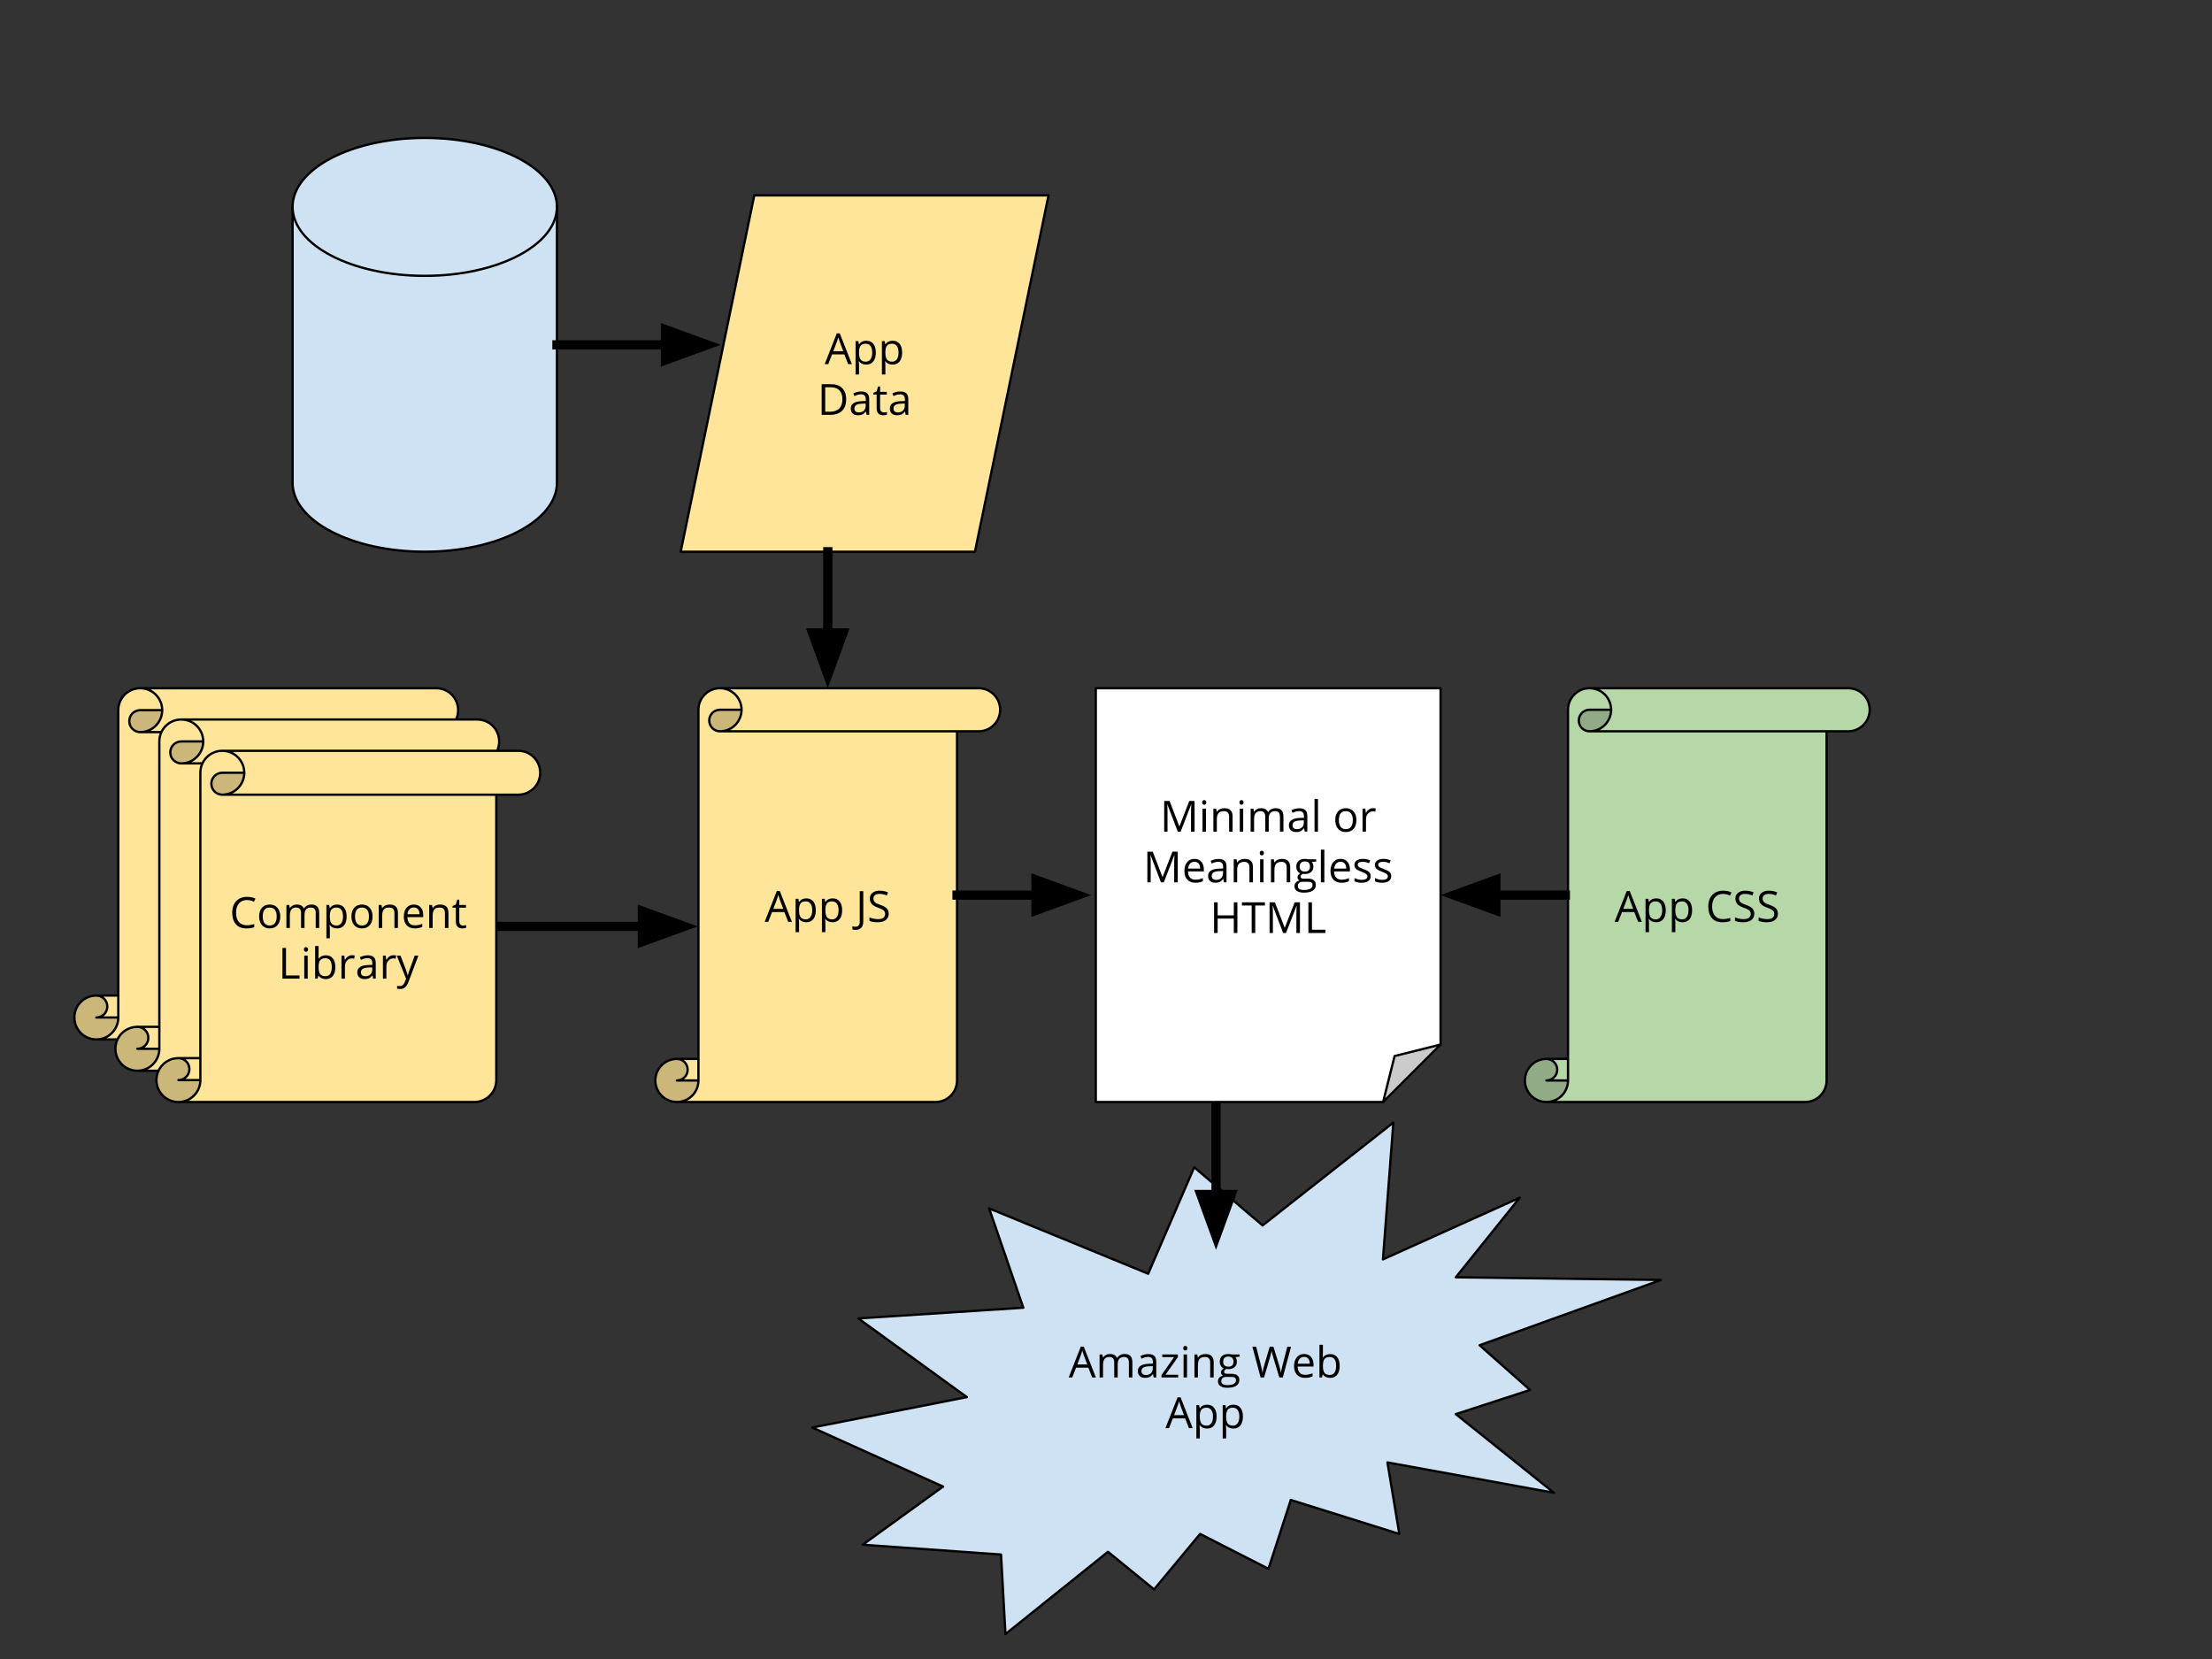 <?xml version="1.0" standalone="yes"?>

<svg version="1.1" viewBox="0.0 0.0 960.0 720.0" fill="none" stroke="none" stroke-linecap="square" stroke-miterlimit="10" xmlns="http://www.w3.org/2000/svg" xmlns:xlink="http://www.w3.org/1999/xlink"><rect x="0.0" y="0.0" width="960.0" height="720.0" fill="#333333" stroke="none"/><clipPath id="p.0"><path d="m0 0l960.0 0l0 720.0l-960.0 0l0 -720.0z" clip-rule="nonzero"></path></clipPath><g clip-path="url(#p.0)"><path fill="#000000" fill-opacity="0.0" d="m0 0l960.0 0l0 720.0l-960.0 0z" fill-rule="evenodd"></path><path fill="#000000" fill-opacity="0.0" d="m169.756 402.047l133.039 0" fill-rule="evenodd"></path><path stroke="#000000" stroke-width="4.0" stroke-linejoin="round" stroke-linecap="butt" d="m169.756 402.047l109.039 0" fill-rule="evenodd"></path><path fill="#000000" stroke="#000000" stroke-width="4.0" stroke-linecap="butt" d="m278.795 408.654l18.152 -6.607l-18.152 -6.607z" fill-rule="evenodd"></path><path fill="#cfe2f3" d="m126.976 89.789l0 0c0 -16.53 25.684 -29.93 57.367 -29.93c31.683 0 57.367 13.4 57.367 29.93l0 119.722c0 16.53 -25.684 29.93 -57.367 29.93c-31.683 0 -57.367 -13.4 -57.367 -29.93z" fill-rule="evenodd"></path><path fill="#000000" fill-opacity="0.0" d="m241.711 89.789l0 0c0 16.53 -25.684 29.93 -57.367 29.93c-31.683 0 -57.367 -13.4 -57.367 -29.93" fill-rule="evenodd"></path><path fill="#000000" fill-opacity="0.0" d="m126.976 89.789l0 0c0 -16.53 25.684 -29.93 57.367 -29.93c31.683 0 57.367 13.4 57.367 29.93l0 119.722c0 16.53 -25.684 29.93 -57.367 29.93c-31.683 0 -57.367 -13.4 -57.367 -29.93z" fill-rule="evenodd"></path><path stroke="#000000" stroke-width="1.0" stroke-linejoin="round" stroke-linecap="butt" d="m241.711 89.789l0 0c0 16.53 -25.684 29.93 -57.367 29.93c-31.683 0 -57.367 -13.4 -57.367 -29.93" fill-rule="evenodd"></path><path stroke="#000000" stroke-width="1.0" stroke-linejoin="round" stroke-linecap="butt" d="m126.976 89.789l0 0c0 -16.53 25.684 -29.93 57.367 -29.93c31.683 0 57.367 13.4 57.367 29.93l0 119.722c0 16.53 -25.684 29.93 -57.367 29.93c-31.683 0 -57.367 -13.4 -57.367 -29.93z" fill-rule="evenodd"></path><path fill="#b6d7a8" d="m671.155 478.268l0 0c5.165 0 9.352 -4.187 9.352 -9.352l-9.352 0c2.583 0 4.676 -2.094 4.676 -4.676c0 -2.583 -2.094 -4.676 -4.676 -4.676l9.352 0l0 -151.533l0 0c0 -5.165 4.187 -9.352 9.352 -9.352l112.228 0c5.165 0 9.352 4.187 9.352 9.352c0 5.165 -4.187 9.352 -9.352 9.352l-9.352 0l0 151.533c0 5.165 -4.187 9.352 -9.352 9.352zm28.057 -170.238l0 0c0 5.165 -4.187 9.352 -9.352 9.352c-2.583 0 -4.676 -2.094 -4.676 -4.676c0 -2.583 2.094 -4.676 4.676 -4.676z" fill-rule="evenodd"></path><path fill="#91ab86" d="m699.213 308.03l0 0c0 5.165 -4.187 9.352 -9.352 9.352c-2.583 0 -4.676 -2.094 -4.676 -4.676c0 -2.583 2.094 -4.676 4.676 -4.676zm-18.705 160.886c0 5.165 -4.187 9.352 -9.352 9.352c-5.165 0 -9.352 -4.187 -9.352 -9.352c0 -5.165 4.187 -9.352 9.352 -9.352l0 0c2.583 0 4.676 2.094 4.676 4.676c0 2.583 -2.094 4.676 -4.676 4.676z" fill-rule="evenodd"></path><path fill="#000000" fill-opacity="0.0" d="m680.508 459.563l0 -151.533l0 0c0 -5.165 4.187 -9.352 9.352 -9.352l112.228 0c5.165 0 9.352 4.187 9.352 9.352c0 5.165 -4.187 9.352 -9.352 9.352l-9.352 0l0 151.533c0 5.165 -4.187 9.352 -9.352 9.352l-112.228 0l0 0c-5.165 0 -9.352 -4.187 -9.352 -9.352c0 -5.165 4.187 -9.352 9.352 -9.352zm9.352 -160.886l0 0c5.165 0 9.352 4.187 9.352 9.352c0 5.165 -4.187 9.352 -9.352 9.352c-2.583 0 -4.676 -2.094 -4.676 -4.676c0 -2.583 2.094 -4.676 4.676 -4.676l9.352 0m93.524 9.352l-102.876 0m-18.705 142.181l0 0c2.583 0 4.676 2.094 4.676 4.676c0 2.583 -2.094 4.676 -4.676 4.676l9.352 0m-9.352 9.352l0 0c5.165 0 9.352 -4.187 9.352 -9.352l0 -9.352" fill-rule="evenodd"></path><path stroke="#000000" stroke-width="1.0" stroke-linejoin="round" stroke-linecap="butt" d="m680.508 459.563l0 -151.533l0 0c0 -5.165 4.187 -9.352 9.352 -9.352l112.228 0c5.165 0 9.352 4.187 9.352 9.352c0 5.165 -4.187 9.352 -9.352 9.352l-9.352 0l0 151.533c0 5.165 -4.187 9.352 -9.352 9.352l-112.228 0l0 0c-5.165 0 -9.352 -4.187 -9.352 -9.352c0 -5.165 4.187 -9.352 9.352 -9.352zm9.352 -160.886l0 0c5.165 0 9.352 4.187 9.352 9.352c0 5.165 -4.187 9.352 -9.352 9.352c-2.583 0 -4.676 -2.094 -4.676 -4.676c0 -2.583 2.094 -4.676 4.676 -4.676l9.352 0m93.524 9.352l-102.876 0m-18.705 142.181l0 0c2.583 0 4.676 2.094 4.676 4.676c0 2.583 -2.094 4.676 -4.676 4.676l9.352 0m-9.352 9.352l0 0c5.165 0 9.352 -4.187 9.352 -9.352l0 -9.352" fill-rule="evenodd"></path><path fill="#000000" d="m710.943 400.069l-1.656 -4.234l-5.344 0l-1.641 4.234l-1.562 0l5.266 -13.375l1.297 0l5.25 13.375l-1.609 0zm-2.141 -5.625l-1.547 -4.125q-0.297 -0.797 -0.625 -1.922q-0.203 0.875 -0.578 1.922l-1.562 4.125l4.312 0zm9.993 5.812q-0.969 0 -1.781 -0.359q-0.812 -0.359 -1.359 -1.109l-0.109 0q0.109 0.875 0.109 1.656l0 4.109l-1.5 0l0 -14.469l1.219 0l0.219 1.359l0.062 0q0.594 -0.812 1.359 -1.172q0.781 -0.375 1.781 -0.375q1.984 0 3.062 1.359q1.078 1.359 1.078 3.812q0 2.453 -1.094 3.828q-1.094 1.359 -3.047 1.359zm-0.219 -9.062q-1.531 0 -2.219 0.844q-0.672 0.844 -0.703 2.688l0 0.344q0 2.109 0.703 3.016q0.703 0.906 2.25 0.906q1.297 0 2.031 -1.047q0.734 -1.047 0.734 -2.891q0 -1.875 -0.734 -2.859q-0.734 -1.0 -2.062 -1.0zm11.651 9.062q-0.969 0 -1.781 -0.359q-0.812 -0.359 -1.359 -1.109l-0.109 0q0.109 0.875 0.109 1.656l0 4.109l-1.5 0l0 -14.469l1.219 0l0.219 1.359l0.062 0q0.594 -0.812 1.359 -1.172q0.781 -0.375 1.781 -0.375q1.984 0 3.062 1.359q1.078 1.359 1.078 3.812q0 2.453 -1.094 3.828q-1.094 1.359 -3.047 1.359zm-0.219 -9.062q-1.531 0 -2.219 0.844q-0.672 0.844 -0.703 2.688l0 0.344q0 2.109 0.703 3.016q0.703 0.906 2.25 0.906q1.297 0 2.031 -1.047q0.734 -1.047 0.734 -2.891q0 -1.875 -0.734 -2.859q-0.734 -1.0 -2.062 -1.0zm17.779 -3.25q-2.188 0 -3.469 1.469q-1.266 1.453 -1.266 4.0q0 2.609 1.219 4.047q1.234 1.422 3.5 1.422q1.391 0 3.172 -0.5l0 1.344q-1.375 0.531 -3.406 0.531q-2.938 0 -4.547 -1.781q-1.594 -1.797 -1.594 -5.078q0 -2.062 0.766 -3.609q0.766 -1.547 2.219 -2.391q1.453 -0.844 3.422 -0.844q2.094 0 3.672 0.766l-0.656 1.328q-1.516 -0.703 -3.031 -0.703zm13.582 8.578q0 1.766 -1.281 2.75q-1.266 0.984 -3.453 0.984q-2.375 0 -3.641 -0.609l0 -1.5q0.812 0.344 1.781 0.547q0.969 0.203 1.922 0.203q1.547 0 2.328 -0.578q0.781 -0.594 0.781 -1.641q0 -0.703 -0.281 -1.141q-0.281 -0.438 -0.938 -0.812q-0.641 -0.375 -1.969 -0.844q-1.859 -0.672 -2.656 -1.578q-0.797 -0.922 -0.797 -2.375q0 -1.547 1.156 -2.453q1.156 -0.922 3.062 -0.922q1.984 0 3.656 0.734l-0.484 1.344q-1.656 -0.688 -3.219 -0.688q-1.219 0 -1.922 0.531q-0.688 0.531 -0.688 1.469q0 0.688 0.25 1.141q0.266 0.438 0.859 0.812q0.609 0.359 1.859 0.797q2.094 0.75 2.875 1.609q0.797 0.859 0.797 2.219zm10.239 0q0 1.766 -1.281 2.75q-1.266 0.984 -3.453 0.984q-2.375 0 -3.641 -0.609l0 -1.5q0.812 0.344 1.781 0.547q0.969 0.203 1.922 0.203q1.547 0 2.328 -0.578q0.781 -0.594 0.781 -1.641q0 -0.703 -0.281 -1.141q-0.281 -0.438 -0.938 -0.812q-0.641 -0.375 -1.969 -0.844q-1.859 -0.672 -2.656 -1.578q-0.797 -0.922 -0.797 -2.375q0 -1.547 1.156 -2.453q1.156 -0.922 3.062 -0.922q1.984 0 3.656 0.734l-0.484 1.344q-1.656 -0.688 -3.219 -0.688q-1.219 0 -1.922 0.531q-0.688 0.531 -0.688 1.469q0 0.688 0.25 1.141q0.266 0.438 0.859 0.812q0.609 0.359 1.859 0.797q2.094 0.75 2.875 1.609q0.797 0.859 0.797 2.219z" fill-rule="nonzero"></path><path fill="#ffe599" d="m295.42 239.441l31.926 -154.64l127.704 0l-31.926 154.64z" fill-rule="evenodd"></path><path stroke="#000000" stroke-width="1.0" stroke-linejoin="round" stroke-linecap="butt" d="m295.42 239.441l31.926 -154.64l127.704 0l-31.926 154.64z" fill-rule="evenodd"></path><path fill="#000000" d="m368.103 158.041l-1.656 -4.234l-5.344 0l-1.641 4.234l-1.562 0l5.266 -13.375l1.297 0l5.25 13.375l-1.609 0zm-2.141 -5.625l-1.547 -4.125q-0.297 -0.797 -0.625 -1.922q-0.203 0.875 -0.578 1.922l-1.562 4.125l4.312 0zm9.993 5.812q-0.969 0 -1.781 -0.359q-0.812 -0.359 -1.359 -1.109l-0.109 0q0.109 0.875 0.109 1.656l0 4.109l-1.5 0l0 -14.469l1.219 0l0.219 1.359l0.062 0q0.594 -0.812 1.359 -1.172q0.781 -0.375 1.781 -0.375q1.984 0 3.062 1.359q1.078 1.359 1.078 3.812q0 2.453 -1.094 3.828q-1.094 1.359 -3.047 1.359zm-0.219 -9.062q-1.531 0 -2.219 0.844q-0.672 0.844 -0.703 2.688l0 0.344q0 2.109 0.703 3.016q0.703 0.906 2.25 0.906q1.297 0 2.031 -1.047q0.734 -1.047 0.734 -2.891q0 -1.875 -0.734 -2.859q-0.734 -1.0 -2.062 -1.0zm11.651 9.062q-0.969 0 -1.781 -0.359q-0.812 -0.359 -1.359 -1.109l-0.109 0q0.109 0.875 0.109 1.656l0 4.109l-1.5 0l0 -14.469l1.219 0l0.219 1.359l0.062 0q0.594 -0.812 1.359 -1.172q0.781 -0.375 1.781 -0.375q1.984 0 3.062 1.359q1.078 1.359 1.078 3.812q0 2.453 -1.094 3.828q-1.094 1.359 -3.047 1.359zm-0.219 -9.062q-1.531 0 -2.219 0.844q-0.672 0.844 -0.703 2.688l0 0.344q0 2.109 0.703 3.016q0.703 0.906 2.25 0.906q1.297 0 2.031 -1.047q0.734 -1.047 0.734 -2.891q0 -1.875 -0.734 -2.859q-0.734 -1.0 -2.062 -1.0z" fill-rule="nonzero"></path><path fill="#000000" d="m367.235 173.259q0 3.297 -1.797 5.047q-1.797 1.734 -5.156 1.734l-3.688 0l0 -13.312l4.078 0q3.109 0 4.828 1.719q1.734 1.719 1.734 4.812zm-1.641 0.047q0 -2.609 -1.312 -3.922q-1.312 -1.328 -3.891 -1.328l-2.25 0l0 10.641l1.891 0q2.766 0 4.156 -1.359q1.406 -1.359 1.406 -4.031zm10.522 6.734l-0.312 -1.422l-0.062 0q-0.75 0.938 -1.5 1.281q-0.734 0.328 -1.844 0.328q-1.484 0 -2.328 -0.766q-0.844 -0.766 -0.844 -2.188q0 -3.016 4.828 -3.172l1.703 -0.047l0 -0.625q0 -1.172 -0.516 -1.734q-0.5 -0.562 -1.609 -0.562q-1.25 0 -2.828 0.766l-0.453 -1.156q0.734 -0.391 1.609 -0.609q0.875 -0.234 1.766 -0.234q1.781 0 2.641 0.797q0.859 0.781 0.859 2.531l0 6.812l-1.109 0zm-3.422 -1.062q1.406 0 2.203 -0.766q0.812 -0.781 0.812 -2.188l0 -0.891l-1.5 0.062q-1.812 0.062 -2.609 0.562q-0.797 0.484 -0.797 1.547q0 0.812 0.5 1.25q0.5 0.422 1.391 0.422zm10.876 0q0.406 0 0.766 -0.062q0.375 -0.062 0.594 -0.125l0 1.156q-0.234 0.125 -0.719 0.203q-0.484 0.078 -0.859 0.078q-2.891 0 -2.891 -3.062l0 -5.938l-1.438 0l0 -0.719l1.438 -0.641l0.625 -2.125l0.875 0l0 2.312l2.906 0l0 1.172l-2.906 0l0 5.875q0 0.906 0.422 1.391q0.438 0.484 1.188 0.484zm9.508 1.062l-0.312 -1.422l-0.062 0q-0.75 0.938 -1.5 1.281q-0.734 0.328 -1.844 0.328q-1.484 0 -2.328 -0.766q-0.844 -0.766 -0.844 -2.188q0 -3.016 4.828 -3.172l1.703 -0.047l0 -0.625q0 -1.172 -0.516 -1.734q-0.5 -0.562 -1.609 -0.562q-1.25 0 -2.828 0.766l-0.453 -1.156q0.734 -0.391 1.609 -0.609q0.875 -0.234 1.766 -0.234q1.781 0 2.641 0.797q0.859 0.781 0.859 2.531l0 6.812l-1.109 0zm-3.422 -1.062q1.406 0 2.203 -0.766q0.812 -0.781 0.812 -2.188l0 -0.891l-1.5 0.062q-1.812 0.062 -2.609 0.562q-0.797 0.484 -0.797 1.547q0 0.812 0.5 1.25q0.5 0.422 1.391 0.422z" fill-rule="nonzero"></path><path fill="#ffe599" d="m293.77 478.268l0 0c5.165 0 9.352 -4.187 9.352 -9.352l-9.352 0c2.583 0 4.676 -2.094 4.676 -4.676c0 -2.583 -2.094 -4.676 -4.676 -4.676l9.352 0l0 -151.533l0 0c0 -5.165 4.187 -9.352 9.352 -9.352l112.228 0c5.165 0 9.352 4.187 9.352 9.352c0 5.165 -4.187 9.352 -9.352 9.352l-9.352 0l0 151.533c0 5.165 -4.187 9.352 -9.352 9.352zm28.057 -170.238l0 0c0 5.165 -4.187 9.352 -9.352 9.352c-2.583 0 -4.676 -2.094 -4.676 -4.676c0 -2.583 2.094 -4.676 4.676 -4.676z" fill-rule="evenodd"></path><path fill="#cbb77a" d="m321.827 308.03l0 0c0 5.165 -4.187 9.352 -9.352 9.352c-2.583 0 -4.676 -2.094 -4.676 -4.676c0 -2.583 2.094 -4.676 4.676 -4.676zm-18.705 160.886c0 5.165 -4.187 9.352 -9.352 9.352c-5.165 0 -9.352 -4.187 -9.352 -9.352c0 -5.165 4.187 -9.352 9.352 -9.352l0 0c2.583 0 4.676 2.094 4.676 4.676c0 2.583 -2.094 4.676 -4.676 4.676z" fill-rule="evenodd"></path><path fill="#000000" fill-opacity="0.0" d="m303.122 459.563l0 -151.533l0 0c0 -5.165 4.187 -9.352 9.352 -9.352l112.228 0c5.165 0 9.352 4.187 9.352 9.352c0 5.165 -4.187 9.352 -9.352 9.352l-9.352 0l0 151.533c0 5.165 -4.187 9.352 -9.352 9.352l-112.228 0l0 0c-5.165 0 -9.352 -4.187 -9.352 -9.352c0 -5.165 4.187 -9.352 9.352 -9.352zm9.352 -160.886l0 0c5.165 0 9.352 4.187 9.352 9.352c0 5.165 -4.187 9.352 -9.352 9.352c-2.583 0 -4.676 -2.094 -4.676 -4.676c0 -2.583 2.094 -4.676 4.676 -4.676l9.352 0m93.524 9.352l-102.876 0m-18.705 142.181l0 0c2.583 0 4.676 2.094 4.676 4.676c0 2.583 -2.094 4.676 -4.676 4.676l9.352 0m-9.352 9.352l0 0c5.165 0 9.352 -4.187 9.352 -9.352l0 -9.352" fill-rule="evenodd"></path><path stroke="#000000" stroke-width="1.0" stroke-linejoin="round" stroke-linecap="butt" d="m303.122 459.563l0 -151.533l0 0c0 -5.165 4.187 -9.352 9.352 -9.352l112.228 0c5.165 0 9.352 4.187 9.352 9.352c0 5.165 -4.187 9.352 -9.352 9.352l-9.352 0l0 151.533c0 5.165 -4.187 9.352 -9.352 9.352l-112.228 0l0 0c-5.165 0 -9.352 -4.187 -9.352 -9.352c0 -5.165 4.187 -9.352 9.352 -9.352zm9.352 -160.886l0 0c5.165 0 9.352 4.187 9.352 9.352c0 5.165 -4.187 9.352 -9.352 9.352c-2.583 0 -4.676 -2.094 -4.676 -4.676c0 -2.583 2.094 -4.676 4.676 -4.676l9.352 0m93.524 9.352l-102.876 0m-18.705 142.181l0 0c2.583 0 4.676 2.094 4.676 4.676c0 2.583 -2.094 4.676 -4.676 4.676l9.352 0m-9.352 9.352l0 0c5.165 0 9.352 -4.187 9.352 -9.352l0 -9.352" fill-rule="evenodd"></path><path fill="#000000" d="m342.07 400.069l-1.656 -4.234l-5.344 0l-1.641 4.234l-1.562 0l5.266 -13.375l1.297 0l5.25 13.375l-1.609 0zm-2.141 -5.625l-1.547 -4.125q-0.297 -0.797 -0.625 -1.922q-0.203 0.875 -0.578 1.922l-1.562 4.125l4.312 0zm9.993 5.812q-0.969 0 -1.781 -0.359q-0.812 -0.359 -1.359 -1.109l-0.109 0q0.109 0.875 0.109 1.656l0 4.109l-1.5 0l0 -14.469l1.219 0l0.219 1.359l0.062 0q0.594 -0.812 1.359 -1.172q0.781 -0.375 1.781 -0.375q1.984 0 3.062 1.359q1.078 1.359 1.078 3.812q0 2.453 -1.094 3.828q-1.094 1.359 -3.047 1.359zm-0.219 -9.062q-1.531 0 -2.219 0.844q-0.672 0.844 -0.703 2.688l0 0.344q0 2.109 0.703 3.016q0.703 0.906 2.25 0.906q1.297 0 2.031 -1.047q0.734 -1.047 0.734 -2.891q0 -1.875 -0.734 -2.859q-0.734 -1.0 -2.062 -1.0zm11.651 9.062q-0.969 0 -1.781 -0.359q-0.812 -0.359 -1.359 -1.109l-0.109 0q0.109 0.875 0.109 1.656l0 4.109l-1.5 0l0 -14.469l1.219 0l0.219 1.359l0.062 0q0.594 -0.812 1.359 -1.172q0.781 -0.375 1.781 -0.375q1.984 0 3.062 1.359q1.078 1.359 1.078 3.812q0 2.453 -1.094 3.828q-1.094 1.359 -3.047 1.359zm-0.219 -9.062q-1.531 0 -2.219 0.844q-0.672 0.844 -0.703 2.688l0 0.344q0 2.109 0.703 3.016q0.703 0.906 2.25 0.906q1.297 0 2.031 -1.047q0.734 -1.047 0.734 -2.891q0 -1.875 -0.734 -2.859q-0.734 -1.0 -2.062 -1.0zm10.138 12.375q-0.859 0 -1.344 -0.234l0 -1.328q0.641 0.188 1.344 0.188q0.906 0 1.375 -0.547q0.469 -0.547 0.469 -1.578l0 -13.312l1.547 0l0 13.188q0 1.734 -0.875 2.672q-0.875 0.953 -2.516 0.953zm14.436 -7.047q0 1.766 -1.281 2.75q-1.266 0.984 -3.453 0.984q-2.375 0 -3.641 -0.609l0 -1.5q0.812 0.344 1.781 0.547q0.969 0.203 1.922 0.203q1.547 0 2.328 -0.578q0.781 -0.594 0.781 -1.641q0 -0.703 -0.281 -1.141q-0.281 -0.438 -0.938 -0.812q-0.641 -0.375 -1.969 -0.844q-1.859 -0.672 -2.656 -1.578q-0.797 -0.922 -0.797 -2.375q0 -1.547 1.156 -2.453q1.156 -0.922 3.062 -0.922q1.984 0 3.656 0.734l-0.484 1.344q-1.656 -0.688 -3.219 -0.688q-1.219 0 -1.922 0.531q-0.688 0.531 -0.688 1.469q0 0.688 0.25 1.141q0.266 0.438 0.859 0.812q0.609 0.359 1.859 0.797q2.094 0.75 2.875 1.609q0.797 0.859 0.797 2.219z" fill-rule="nonzero"></path><path fill="#000000" fill-opacity="0.0" d="m241.711 149.65l71.087 0" fill-rule="evenodd"></path><path stroke="#000000" stroke-width="4.0" stroke-linejoin="round" stroke-linecap="butt" d="m241.711 149.65l47.087 0" fill-rule="evenodd"></path><path fill="#000000" stroke="#000000" stroke-width="4.0" stroke-linecap="butt" d="m288.798 156.257l18.152 -6.607l-18.152 -6.607z" fill-rule="evenodd"></path><path fill="#000000" fill-opacity="0.0" d="m359.272 239.441l-0.031 59.244" fill-rule="evenodd"></path><path stroke="#000000" stroke-width="4.0" stroke-linejoin="round" stroke-linecap="butt" d="m359.272 239.441l-0.019 35.244" fill-rule="evenodd"></path><path fill="#000000" stroke="#000000" stroke-width="4.0" stroke-linecap="butt" d="m352.646 274.682l6.597 18.156l6.617 -18.149z" fill-rule="evenodd"></path><path fill="#000000" fill-opacity="0.0" d="m679.346 388.472l-54.142 0" fill-rule="evenodd"></path><path stroke="#000000" stroke-width="4.0" stroke-linejoin="round" stroke-linecap="butt" d="m679.346 388.472l-30.142 0" fill-rule="evenodd"></path><path fill="#000000" stroke="#000000" stroke-width="4.0" stroke-linecap="butt" d="m649.205 381.865l-18.152 6.607l18.152 6.607z" fill-rule="evenodd"></path><path fill="#000000" fill-opacity="0.0" d="m415.346 388.472l58.268 0" fill-rule="evenodd"></path><path stroke="#000000" stroke-width="4.0" stroke-linejoin="round" stroke-linecap="butt" d="m415.346 388.472l34.268 0" fill-rule="evenodd"></path><path fill="#000000" stroke="#000000" stroke-width="4.0" stroke-linecap="butt" d="m449.614 395.079l18.152 -6.607l-18.152 -6.607z" fill-rule="evenodd"></path><path fill="#cfe2f3" d="m547.961 531.828l56.747 -44.623l-4.519 59.371l59.373 -26.772l-27.743 34.531l89.009 1.161l-78.692 28.334l21.911 19.403l-32.227 10.483l42.577 34.141l-72.247 -13.175l5.15 31.037l-47.096 -14.748l-9.685 29.876l-29.67 -15.128l-19.984 24.069l-20.001 -16.31l-44.504 35.713l-1.91 -34.531l-60.021 -4.265l34.87 -25.23l-56.781 -25.621l67.097 -13.206l-47.113 -34.141l71.616 -4.656l-14.835 -43.082l69.024 28.334l19.984 -46.196z" fill-rule="evenodd"></path><path stroke="#000000" stroke-width="1.0" stroke-linejoin="round" stroke-linecap="butt" d="m547.961 531.828l56.747 -44.623l-4.519 59.371l59.373 -26.772l-27.743 34.531l89.009 1.161l-78.692 28.334l21.911 19.403l-32.227 10.483l42.577 34.141l-72.247 -13.175l5.15 31.037l-47.096 -14.748l-9.685 29.876l-29.67 -15.128l-19.984 24.069l-20.001 -16.31l-44.504 35.713l-1.91 -34.531l-60.021 -4.265l34.87 -25.23l-56.781 -25.621l67.097 -13.206l-47.113 -34.141l71.616 -4.656l-14.835 -43.082l69.024 28.334l19.984 -46.196z" fill-rule="evenodd"></path><path fill="#000000" d="m474.002 597.803l-1.656 -4.234l-5.344 0l-1.641 4.234l-1.562 0l5.266 -13.375l1.297 0l5.25 13.375l-1.609 0zm-2.141 -5.625l-1.547 -4.125q-0.297 -0.797 -0.625 -1.922q-0.203 0.875 -0.578 1.922l-1.562 4.125l4.312 0zm18.072 5.625l0 -6.5q0 -1.188 -0.516 -1.781q-0.5 -0.594 -1.578 -0.594q-1.406 0 -2.094 0.812q-0.672 0.797 -0.672 2.484l0 5.578l-1.5 0l0 -6.5q0 -1.188 -0.516 -1.781q-0.516 -0.594 -1.594 -0.594q-1.422 0 -2.094 0.859q-0.656 0.844 -0.656 2.781l0 5.234l-1.5 0l0 -9.984l1.219 0l0.25 1.359l0.078 0q0.422 -0.719 1.203 -1.125q0.781 -0.422 1.75 -0.422q2.328 0 3.062 1.703l0.062 0q0.453 -0.781 1.297 -1.234q0.844 -0.469 1.938 -0.469q1.688 0 2.531 0.875q0.844 0.875 0.844 2.781l0 6.516l-1.516 0zm10.775 0l-0.312 -1.422l-0.062 0q-0.75 0.938 -1.5 1.281q-0.734 0.328 -1.844 0.328q-1.484 0 -2.328 -0.766q-0.844 -0.766 -0.844 -2.188q0 -3.016 4.828 -3.172l1.703 -0.047l0 -0.625q0 -1.172 -0.516 -1.734q-0.5 -0.562 -1.609 -0.562q-1.25 0 -2.828 0.766l-0.453 -1.156q0.734 -0.391 1.609 -0.609q0.875 -0.234 1.766 -0.234q1.781 0 2.641 0.797q0.859 0.781 0.859 2.531l0 6.812l-1.109 0zm-3.422 -1.062q1.406 0 2.203 -0.766q0.812 -0.781 0.812 -2.188l0 -0.891l-1.5 0.062q-1.812 0.062 -2.609 0.562q-0.797 0.484 -0.797 1.547q0 0.812 0.5 1.25q0.5 0.422 1.391 0.422zm14.032 1.062l-7.234 0l0 -1.031l5.438 -7.781l-5.109 0l0 -1.172l6.781 0l0 1.172l-5.375 7.641l5.5 0l0 1.172zm3.852 0l-1.5 0l0 -9.984l1.5 0l0 9.984zm-1.641 -12.688q0 -0.516 0.25 -0.75q0.266 -0.25 0.656 -0.25q0.359 0 0.625 0.25q0.266 0.234 0.266 0.75q0 0.516 -0.266 0.766q-0.266 0.25 -0.625 0.25q-0.391 0 -0.656 -0.25q-0.25 -0.25 -0.25 -0.766zm11.687 12.688l0 -6.453q0 -1.219 -0.562 -1.812q-0.547 -0.609 -1.734 -0.609q-1.562 0 -2.297 0.844q-0.734 0.844 -0.734 2.797l0 5.234l-1.5 0l0 -9.984l1.219 0l0.25 1.359l0.078 0q0.453 -0.734 1.297 -1.141q0.844 -0.406 1.875 -0.406q1.797 0 2.703 0.875q0.922 0.875 0.922 2.781l0 6.516l-1.516 0zm12.794 -9.984l0 0.953l-1.859 0.219q0.266 0.328 0.453 0.844q0.203 0.516 0.203 1.156q0 1.469 -1.0 2.344q-1.0 0.875 -2.75 0.875q-0.453 0 -0.844 -0.078q-0.953 0.516 -0.953 1.281q0 0.406 0.328 0.609q0.344 0.203 1.156 0.203l1.766 0q1.625 0 2.484 0.688q0.875 0.672 0.875 1.969q0 1.656 -1.328 2.531q-1.328 0.875 -3.875 0.875q-1.953 0 -3.016 -0.734q-1.062 -0.719 -1.062 -2.062q0 -0.906 0.578 -1.578q0.578 -0.656 1.641 -0.891q-0.375 -0.172 -0.641 -0.531q-0.266 -0.375 -0.266 -0.859q0 -0.547 0.297 -0.953q0.297 -0.406 0.922 -0.797q-0.781 -0.312 -1.266 -1.078q-0.484 -0.766 -0.484 -1.75q0 -1.641 0.984 -2.531q0.984 -0.891 2.781 -0.891q0.781 0 1.422 0.188l3.453 0zm-7.969 11.656q0 0.812 0.672 1.234q0.688 0.422 1.969 0.422q1.906 0 2.812 -0.578q0.922 -0.562 0.922 -1.531q0 -0.812 -0.5 -1.141q-0.5 -0.312 -1.891 -0.312l-1.812 0q-1.031 0 -1.609 0.484q-0.562 0.5 -0.562 1.422zm0.812 -8.453q0 1.047 0.594 1.578q0.594 0.531 1.656 0.531q2.219 0 2.219 -2.141q0 -2.25 -2.25 -2.25q-1.062 0 -1.641 0.578q-0.578 0.562 -0.578 1.703zm25.895 6.781l-1.531 0l-2.688 -8.922q-0.188 -0.594 -0.422 -1.484q-0.234 -0.906 -0.25 -1.094q-0.203 1.203 -0.641 2.641l-2.609 8.859l-1.516 0l-3.547 -13.312l1.641 0l2.094 8.219q0.438 1.734 0.641 3.141q0.25 -1.672 0.734 -3.266l2.391 -8.094l1.625 0l2.516 8.172q0.438 1.406 0.734 3.188q0.172 -1.297 0.656 -3.156l2.094 -8.203l1.641 0l-3.562 13.312zm9.647 0.188q-2.219 0 -3.5 -1.344q-1.281 -1.359 -1.281 -3.75q0 -2.422 1.188 -3.844q1.188 -1.422 3.188 -1.422q1.891 0 2.969 1.234q1.094 1.234 1.094 3.266l0 0.953l-6.875 0q0.047 1.766 0.891 2.672q0.844 0.906 2.375 0.906q1.609 0 3.188 -0.672l0 1.344q-0.797 0.344 -1.516 0.5q-0.719 0.156 -1.719 0.156zm-0.422 -9.094q-1.203 0 -1.922 0.797q-0.703 0.781 -0.828 2.156l5.219 0q0 -1.422 -0.641 -2.188q-0.641 -0.766 -1.828 -0.766zm11.311 -1.234q1.969 0 3.047 1.344q1.094 1.344 1.094 3.797q0 2.453 -1.094 3.828q-1.094 1.359 -3.047 1.359q-0.969 0 -1.781 -0.359q-0.812 -0.359 -1.359 -1.109l-0.109 0l-0.312 1.281l-1.078 0l0 -14.172l1.5 0l0 3.438q0 1.156 -0.062 2.078l0.062 0q1.062 -1.484 3.141 -1.484zm-0.219 1.266q-1.547 0 -2.234 0.891q-0.688 0.875 -0.688 2.984q0 2.109 0.703 3.016q0.703 0.906 2.25 0.906q1.391 0 2.078 -1.016q0.688 -1.016 0.688 -2.922q0 -1.953 -0.688 -2.906q-0.688 -0.953 -2.109 -0.953z" fill-rule="nonzero"></path><path fill="#000000" d="m516.001 619.803l-1.656 -4.234l-5.344 0l-1.641 4.234l-1.562 0l5.266 -13.375l1.297 0l5.25 13.375l-1.609 0zm-2.141 -5.625l-1.547 -4.125q-0.297 -0.797 -0.625 -1.922q-0.203 0.875 -0.578 1.922l-1.562 4.125l4.312 0zm9.993 5.812q-0.969 0 -1.781 -0.359q-0.812 -0.359 -1.359 -1.109l-0.109 0q0.109 0.875 0.109 1.656l0 4.109l-1.5 0l0 -14.469l1.219 0l0.219 1.359l0.062 0q0.594 -0.812 1.359 -1.172q0.781 -0.375 1.781 -0.375q1.984 0 3.062 1.359q1.078 1.359 1.078 3.812q0 2.453 -1.094 3.828q-1.094 1.359 -3.047 1.359zm-0.219 -9.062q-1.531 0 -2.219 0.844q-0.672 0.844 -0.703 2.688l0 0.344q0 2.109 0.703 3.016q0.703 0.906 2.25 0.906q1.297 0 2.031 -1.047q0.734 -1.047 0.734 -2.891q0 -1.875 -0.734 -2.859q-0.734 -1.0 -2.062 -1.0zm11.651 9.062q-0.969 0 -1.781 -0.359q-0.812 -0.359 -1.359 -1.109l-0.109 0q0.109 0.875 0.109 1.656l0 4.109l-1.5 0l0 -14.469l1.219 0l0.219 1.359l0.062 0q0.594 -0.812 1.359 -1.172q0.781 -0.375 1.781 -0.375q1.984 0 3.062 1.359q1.078 1.359 1.078 3.812q0 2.453 -1.094 3.828q-1.094 1.359 -3.047 1.359zm-0.219 -9.062q-1.531 0 -2.219 0.844q-0.672 0.844 -0.703 2.688l0 0.344q0 2.109 0.703 3.016q0.703 0.906 2.25 0.906q1.297 0 2.031 -1.047q0.734 -1.047 0.734 -2.891q0 -1.875 -0.734 -2.859q-0.734 -1.0 -2.062 -1.0z" fill-rule="nonzero"></path><path fill="#000000" fill-opacity="0.0" d="m527.756 474.218l0 68.189" fill-rule="evenodd"></path><path stroke="#000000" stroke-width="4.0" stroke-linejoin="round" stroke-linecap="butt" d="m527.756 474.218l0 44.189" fill-rule="evenodd"></path><path fill="#000000" stroke="#000000" stroke-width="4.0" stroke-linecap="butt" d="m521.149 518.407l6.607 18.152l6.607 -18.152z" fill-rule="evenodd"></path><path fill="#ffffff" d="m475.567 298.677l149.638 0l0 154.65l-24.94 24.94l-124.698 0z" fill-rule="evenodd"></path><path fill="#cbcbcb" d="m600.265 478.268l4.988 -19.952l19.952 -4.988z" fill-rule="evenodd"></path><path fill="#000000" fill-opacity="0.0" d="m600.265 478.268l4.988 -19.952l19.952 -4.988l-24.94 24.94l-124.698 0l0 -179.591l149.638 0l0 154.65" fill-rule="evenodd"></path><path stroke="#000000" stroke-width="1.0" stroke-linejoin="round" stroke-linecap="butt" d="m600.265 478.268l4.988 -19.952l19.952 -4.988l-24.94 24.94l-124.698 0l0 -179.591l149.638 0l0 154.65" fill-rule="evenodd"></path><path fill="#000000" d="m511.15 360.922l-4.516 -11.812l-0.062 0q0.125 1.406 0.125 3.344l0 8.469l-1.438 0l0 -13.312l2.328 0l4.219 10.984l0.078 0l4.25 -10.984l2.312 0l0 13.312l-1.547 0l0 -8.578q0 -1.484 0.125 -3.203l-0.062 0l-4.562 11.781l-1.25 0zm12.234 0l-1.5 0l0 -9.984l1.5 0l0 9.984zm-1.641 -12.688q0 -0.516 0.25 -0.75q0.266 -0.25 0.656 -0.25q0.359 0 0.625 0.25q0.266 0.234 0.266 0.75q0 0.516 -0.266 0.766q-0.266 0.25 -0.625 0.25q-0.391 0 -0.656 -0.25q-0.25 -0.25 -0.25 -0.766zm11.687 12.688l0 -6.453q0 -1.219 -0.562 -1.812q-0.547 -0.609 -1.734 -0.609q-1.562 0 -2.297 0.844q-0.734 0.844 -0.734 2.797l0 5.234l-1.5 0l0 -9.984l1.219 0l0.25 1.359l0.078 0q0.453 -0.734 1.297 -1.141q0.844 -0.406 1.875 -0.406q1.797 0 2.703 0.875q0.922 0.875 0.922 2.781l0 6.516l-1.516 0zm6.122 0l-1.5 0l0 -9.984l1.5 0l0 9.984zm-1.641 -12.688q0 -0.516 0.25 -0.75q0.266 -0.25 0.656 -0.25q0.359 0 0.625 0.25q0.266 0.234 0.266 0.75q0 0.516 -0.266 0.766q-0.266 0.25 -0.625 0.25q-0.391 0 -0.656 -0.25q-0.25 -0.25 -0.25 -0.766zm17.578 12.688l0 -6.5q0 -1.188 -0.516 -1.781q-0.5 -0.594 -1.578 -0.594q-1.406 0 -2.094 0.812q-0.672 0.797 -0.672 2.484l0 5.578l-1.5 0l0 -6.5q0 -1.188 -0.516 -1.781q-0.516 -0.594 -1.594 -0.594q-1.422 0 -2.094 0.859q-0.656 0.844 -0.656 2.781l0 5.234l-1.5 0l0 -9.984l1.219 0l0.25 1.359l0.078 0q0.422 -0.719 1.203 -1.125q0.781 -0.422 1.75 -0.422q2.328 0 3.062 1.703l0.062 0q0.453 -0.781 1.297 -1.234q0.844 -0.469 1.938 -0.469q1.688 0 2.531 0.875q0.844 0.875 0.844 2.781l0 6.516l-1.516 0zm10.775 0l-0.312 -1.422l-0.062 0q-0.75 0.938 -1.5 1.281q-0.734 0.328 -1.844 0.328q-1.484 0 -2.328 -0.766q-0.844 -0.766 -0.844 -2.188q0 -3.016 4.828 -3.172l1.703 -0.047l0 -0.625q0 -1.172 -0.516 -1.734q-0.5 -0.562 -1.609 -0.562q-1.25 0 -2.828 0.766l-0.453 -1.156q0.734 -0.391 1.609 -0.609q0.875 -0.234 1.766 -0.234q1.781 0 2.641 0.797q0.859 0.781 0.859 2.531l0 6.812l-1.109 0zm-3.422 -1.062q1.406 0 2.203 -0.766q0.812 -0.781 0.812 -2.188l0 -0.891l-1.5 0.062q-1.812 0.062 -2.609 0.562q-0.797 0.484 -0.797 1.547q0 0.812 0.5 1.25q0.5 0.422 1.391 0.422zm9.157 1.062l-1.5 0l0 -14.172l1.5 0l0 14.172zm16.674 -5.0q0 2.438 -1.234 3.812q-1.219 1.375 -3.391 1.375q-1.344 0 -2.391 -0.625q-1.031 -0.641 -1.594 -1.812q-0.562 -1.172 -0.562 -2.75q0 -2.438 1.219 -3.797q1.219 -1.375 3.391 -1.375q2.094 0 3.328 1.406q1.234 1.391 1.234 3.766zm-7.609 0q0 1.906 0.766 2.922q0.766 1.0 2.25 1.0q1.484 0 2.25 -1.0q0.781 -1.0 0.781 -2.922q0 -1.906 -0.781 -2.891q-0.766 -0.984 -2.266 -0.984q-1.484 0 -2.25 0.969q-0.75 0.969 -0.75 2.906zm14.815 -5.172q0.672 0 1.188 0.109l-0.203 1.406q-0.625 -0.141 -1.094 -0.141q-1.203 0 -2.078 0.984q-0.859 0.984 -0.859 2.453l0 5.359l-1.5 0l0 -9.984l1.234 0l0.188 1.844l0.062 0q0.562 -0.969 1.344 -1.5q0.781 -0.531 1.719 -0.531z" fill-rule="nonzero"></path><path fill="#000000" d="m503.848 382.922l-4.516 -11.812l-0.062 0q0.125 1.406 0.125 3.344l0 8.469l-1.438 0l0 -13.312l2.328 0l4.219 10.984l0.078 0l4.25 -10.984l2.312 0l0 13.312l-1.547 0l0 -8.578q0 -1.484 0.125 -3.203l-0.062 0l-4.562 11.781l-1.25 0zm14.953 0.188q-2.219 0 -3.5 -1.344q-1.281 -1.359 -1.281 -3.75q0 -2.422 1.188 -3.844q1.188 -1.422 3.188 -1.422q1.891 0 2.969 1.234q1.094 1.234 1.094 3.266l0 0.953l-6.875 0q0.047 1.766 0.891 2.672q0.844 0.906 2.375 0.906q1.609 0 3.188 -0.672l0 1.344q-0.797 0.344 -1.516 0.5q-0.719 0.156 -1.719 0.156zm-0.422 -9.094q-1.203 0 -1.922 0.797q-0.703 0.781 -0.828 2.156l5.219 0q0 -1.422 -0.641 -2.188q-0.641 -0.766 -1.828 -0.766zm12.811 8.906l-0.312 -1.422l-0.062 0q-0.75 0.938 -1.5 1.281q-0.734 0.328 -1.844 0.328q-1.484 0 -2.328 -0.766q-0.844 -0.766 -0.844 -2.188q0 -3.016 4.828 -3.172l1.703 -0.047l0 -0.625q0 -1.172 -0.516 -1.734q-0.5 -0.562 -1.609 -0.562q-1.25 0 -2.828 0.766l-0.453 -1.156q0.734 -0.391 1.609 -0.609q0.875 -0.234 1.766 -0.234q1.781 0 2.641 0.797q0.859 0.781 0.859 2.531l0 6.812l-1.109 0zm-3.422 -1.062q1.406 0 2.203 -0.766q0.812 -0.781 0.812 -2.188l0 -0.891l-1.5 0.062q-1.812 0.062 -2.609 0.562q-0.797 0.484 -0.797 1.547q0 0.812 0.5 1.25q0.5 0.422 1.391 0.422zm14.485 1.062l0 -6.453q0 -1.219 -0.562 -1.812q-0.547 -0.609 -1.734 -0.609q-1.562 0 -2.297 0.844q-0.734 0.844 -0.734 2.797l0 5.234l-1.5 0l0 -9.984l1.219 0l0.25 1.359l0.078 0q0.453 -0.734 1.297 -1.141q0.844 -0.406 1.875 -0.406q1.797 0 2.703 0.875q0.922 0.875 0.922 2.781l0 6.516l-1.516 0zm6.122 0l-1.5 0l0 -9.984l1.5 0l0 9.984zm-1.641 -12.688q0 -0.516 0.25 -0.75q0.266 -0.25 0.656 -0.25q0.359 0 0.625 0.25q0.266 0.234 0.266 0.75q0 0.516 -0.266 0.766q-0.266 0.25 -0.625 0.25q-0.391 0 -0.656 -0.25q-0.25 -0.25 -0.25 -0.766zm11.687 12.688l0 -6.453q0 -1.219 -0.562 -1.812q-0.547 -0.609 -1.734 -0.609q-1.562 0 -2.297 0.844q-0.734 0.844 -0.734 2.797l0 5.234l-1.5 0l0 -9.984l1.219 0l0.25 1.359l0.078 0q0.453 -0.734 1.297 -1.141q0.844 -0.406 1.875 -0.406q1.797 0 2.703 0.875q0.922 0.875 0.922 2.781l0 6.516l-1.516 0zm12.794 -9.984l0 0.953l-1.859 0.219q0.266 0.328 0.453 0.844q0.203 0.516 0.203 1.156q0 1.469 -1.0 2.344q-1.0 0.875 -2.75 0.875q-0.453 0 -0.844 -0.078q-0.953 0.516 -0.953 1.281q0 0.406 0.328 0.609q0.344 0.203 1.156 0.203l1.766 0q1.625 0 2.484 0.688q0.875 0.672 0.875 1.969q0 1.656 -1.328 2.531q-1.328 0.875 -3.875 0.875q-1.953 0 -3.016 -0.734q-1.062 -0.719 -1.062 -2.062q0 -0.906 0.578 -1.578q0.578 -0.656 1.641 -0.891q-0.375 -0.172 -0.641 -0.531q-0.266 -0.375 -0.266 -0.859q0 -0.547 0.297 -0.953q0.297 -0.406 0.922 -0.797q-0.781 -0.312 -1.266 -1.078q-0.484 -0.766 -0.484 -1.75q0 -1.641 0.984 -2.531q0.984 -0.891 2.781 -0.891q0.781 0 1.422 0.188l3.453 0zm-7.969 11.656q0 0.812 0.672 1.234q0.688 0.422 1.969 0.422q1.906 0 2.812 -0.578q0.922 -0.562 0.922 -1.531q0 -0.812 -0.5 -1.141q-0.5 -0.312 -1.891 -0.312l-1.812 0q-1.031 0 -1.609 0.484q-0.562 0.5 -0.562 1.422zm0.812 -8.453q0 1.047 0.594 1.578q0.594 0.531 1.656 0.531q2.219 0 2.219 -2.141q0 -2.25 -2.25 -2.25q-1.062 0 -1.641 0.578q-0.578 0.562 -0.578 1.703zm10.705 6.781l-1.5 0l0 -14.172l1.5 0l0 14.172zm7.438 0.188q-2.219 0 -3.5 -1.344q-1.281 -1.359 -1.281 -3.75q0 -2.422 1.188 -3.844q1.188 -1.422 3.188 -1.422q1.891 0 2.969 1.234q1.094 1.234 1.094 3.266l0 0.953l-6.875 0q0.047 1.766 0.891 2.672q0.844 0.906 2.375 0.906q1.609 0 3.188 -0.672l0 1.344q-0.797 0.344 -1.516 0.5q-0.719 0.156 -1.719 0.156zm-0.422 -9.094q-1.203 0 -1.922 0.797q-0.703 0.781 -0.828 2.156l5.219 0q0 -1.422 -0.641 -2.188q-0.641 -0.766 -1.828 -0.766zm13.107 6.188q0 1.391 -1.047 2.156q-1.031 0.75 -2.906 0.75q-1.984 0 -3.094 -0.641l0 -1.391q0.719 0.359 1.531 0.578q0.828 0.203 1.594 0.203q1.188 0 1.828 -0.375q0.641 -0.391 0.641 -1.156q0 -0.578 -0.516 -1.0q-0.5 -0.422 -1.969 -0.984q-1.391 -0.516 -1.984 -0.891q-0.578 -0.391 -0.875 -0.875q-0.281 -0.5 -0.281 -1.188q0 -1.219 0.984 -1.922q1.0 -0.719 2.734 -0.719q1.609 0 3.141 0.656l-0.531 1.234q-1.5 -0.625 -2.719 -0.625q-1.078 0 -1.625 0.344q-0.547 0.344 -0.547 0.922q0 0.406 0.203 0.688q0.203 0.281 0.656 0.547q0.453 0.25 1.75 0.734q1.781 0.641 2.406 1.297q0.625 0.656 0.625 1.656zm8.9 0q0 1.391 -1.047 2.156q-1.031 0.75 -2.906 0.75q-1.984 0 -3.094 -0.641l0 -1.391q0.719 0.359 1.531 0.578q0.828 0.203 1.594 0.203q1.188 0 1.828 -0.375q0.641 -0.391 0.641 -1.156q0 -0.578 -0.516 -1.0q-0.5 -0.422 -1.969 -0.984q-1.391 -0.516 -1.984 -0.891q-0.578 -0.391 -0.875 -0.875q-0.281 -0.5 -0.281 -1.188q0 -1.219 0.984 -1.922q1.0 -0.719 2.734 -0.719q1.609 0 3.141 0.656l-0.531 1.234q-1.5 -0.625 -2.719 -0.625q-1.078 0 -1.625 0.344q-0.547 0.344 -0.547 0.922q0 0.406 0.203 0.688q0.203 0.281 0.656 0.547q0.453 0.25 1.75 0.734q1.781 0.641 2.406 1.297q0.625 0.656 0.625 1.656z" fill-rule="nonzero"></path><path fill="#000000" d="m537.017 404.922l-1.547 0l0 -6.266l-7.016 0l0 6.266l-1.547 0l0 -13.312l1.547 0l0 5.656l7.016 0l0 -5.656l1.547 0l0 13.312zm7.764 0l-1.562 0l0 -11.938l-4.219 0l0 -1.375l9.984 0l0 1.375l-4.203 0l0 11.938zm12.102 0l-4.516 -11.812l-0.062 0q0.125 1.406 0.125 3.344l0 8.469l-1.438 0l0 -13.312l2.328 0l4.219 10.984l0.078 0l4.25 -10.984l2.312 0l0 13.312l-1.547 0l0 -8.578q0 -1.484 0.125 -3.203l-0.062 0l-4.562 11.781l-1.25 0zm10.953 0l0 -13.312l1.547 0l0 11.906l5.875 0l0 1.406l-7.422 0z" fill-rule="nonzero"></path><path fill="#ffe599" d="m41.808 451.118c5.262 0 9.528 -4.266 9.528 -9.528l-9.528 0c2.631 0 4.764 -2.133 4.764 -4.764c0 -2.631 -2.133 -4.764 -4.764 -4.764l9.528 0l0 -123.858l0 0c0 -5.262 4.266 -9.528 9.528 -9.528l128.441 0c5.262 0 9.528 4.266 9.528 9.528c0 5.262 -4.266 9.528 -9.528 9.528l-9.528 0l0 123.858c0 5.262 -4.266 9.528 -9.528 9.528zm28.583 -142.913l0 0c0 5.262 -4.266 9.528 -9.528 9.528l0 0c-2.631 0 -4.764 -2.133 -4.764 -4.764c0 -2.631 2.133 -4.764 4.764 -4.764z" fill-rule="evenodd"></path><path fill="#cbb77a" d="m70.391 308.205l0 0c0 5.262 -4.266 9.528 -9.528 9.528l0 0c-2.631 0 -4.764 -2.133 -4.764 -4.764c0 -2.631 2.133 -4.764 4.764 -4.764zm-19.055 133.386c0 5.262 -4.266 9.528 -9.528 9.528c-5.262 0 -9.528 -4.266 -9.528 -9.528c0 -5.262 4.266 -9.528 9.528 -9.528l0 0c2.631 0 4.764 2.133 4.764 4.764c0 2.631 -2.133 4.764 -4.764 4.764z" fill-rule="evenodd"></path><path fill="#000000" fill-opacity="0.0" d="m51.336 432.063l0 -123.858l0 0c0 -5.262 4.266 -9.528 9.528 -9.528l128.441 0c5.262 0 9.528 4.266 9.528 9.528c0 5.262 -4.266 9.528 -9.528 9.528l-9.528 0l0 123.858c0 5.262 -4.266 9.528 -9.528 9.528l-128.441 0c-5.262 0 -9.528 -4.266 -9.528 -9.528c0 -5.262 4.266 -9.528 9.528 -9.528zm9.528 -133.386l0 0c5.262 0 9.528 4.266 9.528 9.528c0 5.262 -4.266 9.528 -9.528 9.528l0 0c-2.631 0 -4.764 -2.133 -4.764 -4.764c0 -2.631 2.133 -4.764 4.764 -4.764l9.528 0m109.386 9.528l-118.913 0m-19.055 114.331l0 0c2.631 0 4.764 2.133 4.764 4.764c0 2.631 -2.133 4.764 -4.764 4.764l9.528 0m-9.528 9.528c5.262 0 9.528 -4.266 9.528 -9.528l0 -9.528" fill-rule="evenodd"></path><path stroke="#000000" stroke-width="1.0" stroke-linejoin="round" stroke-linecap="butt" d="m51.336 432.063l0 -123.858l0 0c0 -5.262 4.266 -9.528 9.528 -9.528l128.441 0c5.262 0 9.528 4.266 9.528 9.528c0 5.262 -4.266 9.528 -9.528 9.528l-9.528 0l0 123.858c0 5.262 -4.266 9.528 -9.528 9.528l-128.441 0c-5.262 0 -9.528 -4.266 -9.528 -9.528c0 -5.262 4.266 -9.528 9.528 -9.528zm9.528 -133.386l0 0c5.262 0 9.528 4.266 9.528 9.528c0 5.262 -4.266 9.528 -9.528 9.528l0 0c-2.631 0 -4.764 -2.133 -4.764 -4.764c0 -2.631 2.133 -4.764 4.764 -4.764l9.528 0m109.386 9.528l-118.913 0m-19.055 114.331l0 0c2.631 0 4.764 2.133 4.764 4.764c0 2.631 -2.133 4.764 -4.764 4.764l9.528 0m-9.528 9.528c5.262 0 9.528 -4.266 9.528 -9.528l0 -9.528" fill-rule="evenodd"></path><path fill="#000000" d="m98.39 386.581l-1.656 -4.234l-5.344 0l-1.641 4.234l-1.562 0l5.266 -13.375l1.297 0l5.25 13.375l-1.609 0zm-2.141 -5.625l-1.547 -4.125q-0.297 -0.797 -0.625 -1.922q-0.203 0.875 -0.578 1.922l-1.562 4.125l4.312 0zm9.993 5.812q-0.969 0 -1.781 -0.359q-0.812 -0.359 -1.359 -1.109l-0.109 0q0.109 0.875 0.109 1.656l0 4.109l-1.5 0l0 -14.469l1.219 0l0.219 1.359l0.062 0q0.594 -0.812 1.359 -1.172q0.781 -0.375 1.781 -0.375q1.984 0 3.062 1.359q1.078 1.359 1.078 3.812q0 2.453 -1.094 3.828q-1.094 1.359 -3.047 1.359zm-0.219 -9.062q-1.531 0 -2.219 0.844q-0.672 0.844 -0.703 2.688l0 0.344q0 2.109 0.703 3.016q0.703 0.906 2.25 0.906q1.297 0 2.031 -1.047q0.734 -1.047 0.734 -2.891q0 -1.875 -0.734 -2.859q-0.734 -1.0 -2.062 -1.0zm11.651 9.062q-0.969 0 -1.781 -0.359q-0.812 -0.359 -1.359 -1.109l-0.109 0q0.109 0.875 0.109 1.656l0 4.109l-1.5 0l0 -14.469l1.219 0l0.219 1.359l0.062 0q0.594 -0.812 1.359 -1.172q0.781 -0.375 1.781 -0.375q1.984 0 3.062 1.359q1.078 1.359 1.078 3.812q0 2.453 -1.094 3.828q-1.094 1.359 -3.047 1.359zm-0.219 -9.062q-1.531 0 -2.219 0.844q-0.672 0.844 -0.703 2.688l0 0.344q0 2.109 0.703 3.016q0.703 0.906 2.25 0.906q1.297 0 2.031 -1.047q0.734 -1.047 0.734 -2.891q0 -1.875 -0.734 -2.859q-0.734 -1.0 -2.062 -1.0zm10.138 12.375q-0.859 0 -1.344 -0.234l0 -1.328q0.641 0.188 1.344 0.188q0.906 0 1.375 -0.547q0.469 -0.547 0.469 -1.578l0 -13.312l1.547 0l0 13.188q0 1.734 -0.875 2.672q-0.875 0.953 -2.516 0.953zm14.436 -7.047q0 1.766 -1.281 2.75q-1.266 0.984 -3.453 0.984q-2.375 0 -3.641 -0.609l0 -1.5q0.812 0.344 1.781 0.547q0.969 0.203 1.922 0.203q1.547 0 2.328 -0.578q0.781 -0.594 0.781 -1.641q0 -0.703 -0.281 -1.141q-0.281 -0.438 -0.938 -0.812q-0.641 -0.375 -1.969 -0.844q-1.859 -0.672 -2.656 -1.578q-0.797 -0.922 -0.797 -2.375q0 -1.547 1.156 -2.453q1.156 -0.922 3.062 -0.922q1.984 0 3.656 0.734l-0.484 1.344q-1.656 -0.688 -3.219 -0.688q-1.219 0 -1.922 0.531q-0.688 0.531 -0.688 1.469q0 0.688 0.25 1.141q0.266 0.438 0.859 0.812q0.609 0.359 1.859 0.797q2.094 0.75 2.875 1.609q0.797 0.859 0.797 2.219z" fill-rule="nonzero"></path><path fill="#ffe599" d="m59.618 464.698c5.262 0 9.528 -4.266 9.528 -9.528l-9.528 0c2.631 0 4.764 -2.133 4.764 -4.764c0 -2.631 -2.133 -4.764 -4.764 -4.764l9.528 0l0 -123.858l0 0c0 -5.262 4.266 -9.528 9.528 -9.528l128.441 0c5.262 0 9.528 4.266 9.528 9.528c0 5.262 -4.266 9.528 -9.528 9.528l-9.528 0l0 123.858c0 5.262 -4.266 9.528 -9.528 9.528zm28.583 -142.913l0 0c0 5.262 -4.266 9.528 -9.528 9.528l0 0c-2.631 0 -4.764 -2.133 -4.764 -4.764c0 -2.631 2.133 -4.764 4.764 -4.764z" fill-rule="evenodd"></path><path fill="#cbb77a" d="m88.2 321.785l0 0c0 5.262 -4.266 9.528 -9.528 9.528l0 0c-2.631 0 -4.764 -2.133 -4.764 -4.764c0 -2.631 2.133 -4.764 4.764 -4.764zm-19.055 133.386c0 5.262 -4.266 9.528 -9.528 9.528c-5.262 0 -9.528 -4.266 -9.528 -9.528c0 -5.262 4.266 -9.528 9.528 -9.528l0 0c2.631 0 4.764 2.133 4.764 4.764c0 2.631 -2.133 4.764 -4.764 4.764z" fill-rule="evenodd"></path><path fill="#000000" fill-opacity="0.0" d="m69.145 445.643l0 -123.858l0 0c0 -5.262 4.266 -9.528 9.528 -9.528l128.441 0c5.262 0 9.528 4.266 9.528 9.528c0 5.262 -4.266 9.528 -9.528 9.528l-9.528 0l0 123.858c0 5.262 -4.266 9.528 -9.528 9.528l-128.441 0c-5.262 0 -9.528 -4.266 -9.528 -9.528c0 -5.262 4.266 -9.528 9.528 -9.528zm9.528 -133.386l0 0c5.262 0 9.528 4.266 9.528 9.528c0 5.262 -4.266 9.528 -9.528 9.528l0 0c-2.631 0 -4.764 -2.133 -4.764 -4.764c0 -2.631 2.133 -4.764 4.764 -4.764l9.528 0m109.386 9.528l-118.913 0m-19.055 114.331l0 0c2.631 0 4.764 2.133 4.764 4.764c0 2.631 -2.133 4.764 -4.764 4.764l9.528 0m-9.528 9.528c5.262 0 9.528 -4.266 9.528 -9.528l0 -9.528" fill-rule="evenodd"></path><path stroke="#000000" stroke-width="1.0" stroke-linejoin="round" stroke-linecap="butt" d="m69.145 445.643l0 -123.858l0 0c0 -5.262 4.266 -9.528 9.528 -9.528l128.441 0c5.262 0 9.528 4.266 9.528 9.528c0 5.262 -4.266 9.528 -9.528 9.528l-9.528 0l0 123.858c0 5.262 -4.266 9.528 -9.528 9.528l-128.441 0c-5.262 0 -9.528 -4.266 -9.528 -9.528c0 -5.262 4.266 -9.528 9.528 -9.528zm9.528 -133.386l0 0c5.262 0 9.528 4.266 9.528 9.528c0 5.262 -4.266 9.528 -9.528 9.528l0 0c-2.631 0 -4.764 -2.133 -4.764 -4.764c0 -2.631 2.133 -4.764 4.764 -4.764l9.528 0m109.386 9.528l-118.913 0m-19.055 114.331l0 0c2.631 0 4.764 2.133 4.764 4.764c0 2.631 -2.133 4.764 -4.764 4.764l9.528 0m-9.528 9.528c5.262 0 9.528 -4.266 9.528 -9.528l0 -9.528" fill-rule="evenodd"></path><path fill="#000000" d="m116.199 400.162l-1.656 -4.234l-5.344 0l-1.641 4.234l-1.562 0l5.266 -13.375l1.297 0l5.25 13.375l-1.609 0zm-2.141 -5.625l-1.547 -4.125q-0.297 -0.797 -0.625 -1.922q-0.203 0.875 -0.578 1.922l-1.562 4.125l4.312 0zm9.993 5.812q-0.969 0 -1.781 -0.359q-0.812 -0.359 -1.359 -1.109l-0.109 0q0.109 0.875 0.109 1.656l0 4.109l-1.5 0l0 -14.469l1.219 0l0.219 1.359l0.062 0q0.594 -0.812 1.359 -1.172q0.781 -0.375 1.781 -0.375q1.984 0 3.062 1.359q1.078 1.359 1.078 3.812q0 2.453 -1.094 3.828q-1.094 1.359 -3.047 1.359zm-0.219 -9.062q-1.531 0 -2.219 0.844q-0.672 0.844 -0.703 2.688l0 0.344q0 2.109 0.703 3.016q0.703 0.906 2.25 0.906q1.297 0 2.031 -1.047q0.734 -1.047 0.734 -2.891q0 -1.875 -0.734 -2.859q-0.734 -1.0 -2.062 -1.0zm11.651 9.062q-0.969 0 -1.781 -0.359q-0.812 -0.359 -1.359 -1.109l-0.109 0q0.109 0.875 0.109 1.656l0 4.109l-1.5 0l0 -14.469l1.219 0l0.219 1.359l0.062 0q0.594 -0.812 1.359 -1.172q0.781 -0.375 1.781 -0.375q1.984 0 3.062 1.359q1.078 1.359 1.078 3.812q0 2.453 -1.094 3.828q-1.094 1.359 -3.047 1.359zm-0.219 -9.062q-1.531 0 -2.219 0.844q-0.672 0.844 -0.703 2.688l0 0.344q0 2.109 0.703 3.016q0.703 0.906 2.25 0.906q1.297 0 2.031 -1.047q0.734 -1.047 0.734 -2.891q0 -1.875 -0.734 -2.859q-0.734 -1.0 -2.062 -1.0zm10.138 12.375q-0.859 0 -1.344 -0.234l0 -1.328q0.641 0.188 1.344 0.188q0.906 0 1.375 -0.547q0.469 -0.547 0.469 -1.578l0 -13.312l1.547 0l0 13.188q0 1.734 -0.875 2.672q-0.875 0.953 -2.516 0.953zm14.436 -7.047q0 1.766 -1.281 2.75q-1.266 0.984 -3.453 0.984q-2.375 0 -3.641 -0.609l0 -1.5q0.812 0.344 1.781 0.547q0.969 0.203 1.922 0.203q1.547 0 2.328 -0.578q0.781 -0.594 0.781 -1.641q0 -0.703 -0.281 -1.141q-0.281 -0.438 -0.938 -0.812q-0.641 -0.375 -1.969 -0.844q-1.859 -0.672 -2.656 -1.578q-0.797 -0.922 -0.797 -2.375q0 -1.547 1.156 -2.453q1.156 -0.922 3.062 -0.922q1.984 0 3.656 0.734l-0.484 1.344q-1.656 -0.688 -3.219 -0.688q-1.219 0 -1.922 0.531q-0.688 0.531 -0.688 1.469q0 0.688 0.25 1.141q0.266 0.438 0.859 0.812q0.609 0.359 1.859 0.797q2.094 0.75 2.875 1.609q0.797 0.859 0.797 2.219z" fill-rule="nonzero"></path><path fill="#ffe599" d="m77.427 478.279c5.262 0 9.528 -4.266 9.528 -9.528l-9.528 0c2.631 0 4.764 -2.133 4.764 -4.764c0 -2.631 -2.133 -4.764 -4.764 -4.764l9.528 0l0 -123.858l0 0c0 -5.262 4.266 -9.528 9.528 -9.528l128.441 0c5.262 0 9.528 4.266 9.528 9.528c0 5.262 -4.266 9.528 -9.528 9.528l-9.528 0l0 123.858c0 5.262 -4.266 9.528 -9.528 9.528zm28.583 -142.913l0 0c0 5.262 -4.266 9.528 -9.528 9.528l0 0c-2.631 0 -4.764 -2.133 -4.764 -4.764c0 -2.631 2.133 -4.764 4.764 -4.764z" fill-rule="evenodd"></path><path fill="#cbb77a" d="m106.01 335.365l0 0c0 5.262 -4.266 9.528 -9.528 9.528l0 0c-2.631 0 -4.764 -2.133 -4.764 -4.764c0 -2.631 2.133 -4.764 4.764 -4.764zm-19.055 133.386c0 5.262 -4.266 9.528 -9.528 9.528c-5.262 0 -9.528 -4.266 -9.528 -9.528c0 -5.262 4.266 -9.528 9.528 -9.528l0 0c2.631 0 4.764 2.133 4.764 4.764c0 2.631 -2.133 4.764 -4.764 4.764z" fill-rule="evenodd"></path><path fill="#000000" fill-opacity="0.0" d="m86.954 459.223l0 -123.858l0 0c0 -5.262 4.266 -9.528 9.528 -9.528l128.441 0c5.262 0 9.528 4.266 9.528 9.528c0 5.262 -4.266 9.528 -9.528 9.528l-9.528 0l0 123.858c0 5.262 -4.266 9.528 -9.528 9.528l-128.441 0c-5.262 0 -9.528 -4.266 -9.528 -9.528c0 -5.262 4.266 -9.528 9.528 -9.528zm9.528 -133.386l0 0c5.262 0 9.528 4.266 9.528 9.528c0 5.262 -4.266 9.528 -9.528 9.528l0 0c-2.631 0 -4.764 -2.133 -4.764 -4.764c0 -2.631 2.133 -4.764 4.764 -4.764l9.528 0m109.386 9.528l-118.913 0m-19.055 114.331l0 0c2.631 0 4.764 2.133 4.764 4.764c0 2.631 -2.133 4.764 -4.764 4.764l9.528 0m-9.528 9.528c5.262 0 9.528 -4.266 9.528 -9.528l0 -9.528" fill-rule="evenodd"></path><path stroke="#000000" stroke-width="1.0" stroke-linejoin="round" stroke-linecap="butt" d="m86.954 459.223l0 -123.858l0 0c0 -5.262 4.266 -9.528 9.528 -9.528l128.441 0c5.262 0 9.528 4.266 9.528 9.528c0 5.262 -4.266 9.528 -9.528 9.528l-9.528 0l0 123.858c0 5.262 -4.266 9.528 -9.528 9.528l-128.441 0c-5.262 0 -9.528 -4.266 -9.528 -9.528c0 -5.262 4.266 -9.528 9.528 -9.528zm9.528 -133.386l0 0c5.262 0 9.528 4.266 9.528 9.528c0 5.262 -4.266 9.528 -9.528 9.528l0 0c-2.631 0 -4.764 -2.133 -4.764 -4.764c0 -2.631 2.133 -4.764 4.764 -4.764l9.528 0m109.386 9.528l-118.913 0m-19.055 114.331l0 0c2.631 0 4.764 2.133 4.764 4.764c0 2.631 -2.133 4.764 -4.764 4.764l9.528 0m-9.528 9.528c5.262 0 9.528 -4.266 9.528 -9.528l0 -9.528" fill-rule="evenodd"></path><path fill="#000000" d="m107.183 390.617q-2.188 0 -3.469 1.469q-1.266 1.453 -1.266 4.0q0 2.609 1.219 4.047q1.234 1.422 3.5 1.422q1.391 0 3.172 -0.5l0 1.344q-1.375 0.531 -3.406 0.531q-2.938 0 -4.547 -1.781q-1.594 -1.797 -1.594 -5.078q0 -2.062 0.766 -3.609q0.766 -1.547 2.219 -2.391q1.453 -0.844 3.422 -0.844q2.094 0 3.672 0.766l-0.656 1.328q-1.516 -0.703 -3.031 -0.703zm14.457 7.125q0 2.438 -1.234 3.812q-1.219 1.375 -3.391 1.375q-1.344 0 -2.391 -0.625q-1.031 -0.641 -1.594 -1.812q-0.562 -1.172 -0.562 -2.75q0 -2.438 1.219 -3.797q1.219 -1.375 3.391 -1.375q2.094 0 3.328 1.406q1.234 1.391 1.234 3.766zm-7.609 0q0 1.906 0.766 2.922q0.766 1.0 2.25 1.0q1.484 0 2.25 -1.0q0.781 -1.0 0.781 -2.922q0 -1.906 -0.781 -2.891q-0.766 -0.984 -2.266 -0.984q-1.484 0 -2.25 0.969q-0.75 0.969 -0.75 2.906zm22.987 5.0l0 -6.5q0 -1.188 -0.516 -1.781q-0.5 -0.594 -1.578 -0.594q-1.406 0 -2.094 0.812q-0.672 0.797 -0.672 2.484l0 5.578l-1.5 0l0 -6.5q0 -1.188 -0.516 -1.781q-0.516 -0.594 -1.594 -0.594q-1.422 0 -2.094 0.859q-0.656 0.844 -0.656 2.781l0 5.234l-1.5 0l0 -9.984l1.219 0l0.25 1.359l0.078 0q0.422 -0.719 1.203 -1.125q0.781 -0.422 1.75 -0.422q2.328 0 3.062 1.703l0.062 0q0.453 -0.781 1.297 -1.234q0.844 -0.469 1.938 -0.469q1.688 0 2.531 0.875q0.844 0.875 0.844 2.781l0 6.516l-1.516 0zm9.275 0.188q-0.969 0 -1.781 -0.359q-0.812 -0.359 -1.359 -1.109l-0.109 0q0.109 0.875 0.109 1.656l0 4.109l-1.5 0l0 -14.469l1.219 0l0.219 1.359l0.062 0q0.594 -0.812 1.359 -1.172q0.781 -0.375 1.781 -0.375q1.984 0 3.062 1.359q1.078 1.359 1.078 3.812q0 2.453 -1.094 3.828q-1.094 1.359 -3.047 1.359zm-0.219 -9.062q-1.531 0 -2.219 0.844q-0.672 0.844 -0.703 2.688l0 0.344q0 2.109 0.703 3.016q0.703 0.906 2.25 0.906q1.297 0 2.031 -1.047q0.734 -1.047 0.734 -2.891q0 -1.875 -0.734 -2.859q-0.734 -1.0 -2.062 -1.0zm15.62 3.875q0 2.438 -1.234 3.812q-1.219 1.375 -3.391 1.375q-1.344 0 -2.391 -0.625q-1.031 -0.641 -1.594 -1.812q-0.562 -1.172 -0.562 -2.75q0 -2.438 1.219 -3.797q1.219 -1.375 3.391 -1.375q2.094 0 3.328 1.406q1.234 1.391 1.234 3.766zm-7.609 0q0 1.906 0.766 2.922q0.766 1.0 2.25 1.0q1.484 0 2.25 -1.0q0.781 -1.0 0.781 -2.922q0 -1.906 -0.781 -2.891q-0.766 -0.984 -2.266 -0.984q-1.484 0 -2.25 0.969q-0.75 0.969 -0.75 2.906zm17.097 5.0l0 -6.453q0 -1.219 -0.562 -1.812q-0.547 -0.609 -1.734 -0.609q-1.562 0 -2.297 0.844q-0.734 0.844 -0.734 2.797l0 5.234l-1.5 0l0 -9.984l1.219 0l0.25 1.359l0.078 0q0.453 -0.734 1.297 -1.141q0.844 -0.406 1.875 -0.406q1.797 0 2.703 0.875q0.922 0.875 0.922 2.781l0 6.516l-1.516 0zm8.841 0.188q-2.219 0 -3.5 -1.344q-1.281 -1.359 -1.281 -3.75q0 -2.422 1.188 -3.844q1.188 -1.422 3.188 -1.422q1.891 0 2.969 1.234q1.094 1.234 1.094 3.266l0 0.953l-6.875 0q0.047 1.766 0.891 2.672q0.844 0.906 2.375 0.906q1.609 0 3.188 -0.672l0 1.344q-0.797 0.344 -1.516 0.5q-0.719 0.156 -1.719 0.156zm-0.422 -9.094q-1.203 0 -1.922 0.797q-0.703 0.781 -0.828 2.156l5.219 0q0 -1.422 -0.641 -2.188q-0.641 -0.766 -1.828 -0.766zm13.498 8.906l0 -6.453q0 -1.219 -0.562 -1.812q-0.547 -0.609 -1.734 -0.609q-1.562 0 -2.297 0.844q-0.734 0.844 -0.734 2.797l0 5.234l-1.5 0l0 -9.984l1.219 0l0.25 1.359l0.078 0q0.453 -0.734 1.297 -1.141q0.844 -0.406 1.875 -0.406q1.797 0 2.703 0.875q0.922 0.875 0.922 2.781l0 6.516l-1.516 0zm7.841 -1.062q0.406 0 0.766 -0.062q0.375 -0.062 0.594 -0.125l0 1.156q-0.234 0.125 -0.719 0.203q-0.484 0.078 -0.859 0.078q-2.891 0 -2.891 -3.062l0 -5.938l-1.438 0l0 -0.719l1.438 -0.641l0.625 -2.125l0.875 0l0 2.312l2.906 0l0 1.172l-2.906 0l0 5.875q0 0.906 0.422 1.391q0.438 0.484 1.188 0.484z" fill-rule="nonzero"></path><path fill="#000000" d="m122.582 424.742l0 -13.312l1.547 0l0 11.906l5.875 0l0 1.406l-7.422 0zm10.965 0l-1.5 0l0 -9.984l1.5 0l0 9.984zm-1.641 -12.688q0 -0.516 0.25 -0.75q0.266 -0.25 0.656 -0.25q0.359 0 0.625 0.25q0.266 0.234 0.266 0.75q0 0.516 -0.266 0.766q-0.266 0.25 -0.625 0.25q-0.391 0 -0.656 -0.25q-0.25 -0.25 -0.25 -0.766zm9.5 2.547q1.969 0 3.047 1.344q1.094 1.344 1.094 3.797q0 2.453 -1.094 3.828q-1.094 1.359 -3.047 1.359q-0.969 0 -1.781 -0.359q-0.812 -0.359 -1.359 -1.109l-0.109 0l-0.312 1.281l-1.078 0l0 -14.172l1.5 0l0 3.438q0 1.156 -0.062 2.078l0.062 0q1.062 -1.484 3.141 -1.484zm-0.219 1.266q-1.547 0 -2.234 0.891q-0.688 0.875 -0.688 2.984q0 2.109 0.703 3.016q0.703 0.906 2.25 0.906q1.391 0 2.078 -1.016q0.688 -1.016 0.688 -2.922q0 -1.953 -0.688 -2.906q-0.688 -0.953 -2.109 -0.953zm11.557 -1.297q0.672 0 1.188 0.109l-0.203 1.406q-0.625 -0.141 -1.094 -0.141q-1.203 0 -2.078 0.984q-0.859 0.984 -0.859 2.453l0 5.359l-1.5 0l0 -9.984l1.234 0l0.188 1.844l0.062 0q0.562 -0.969 1.344 -1.5q0.781 -0.531 1.719 -0.531zm9.209 10.172l-0.312 -1.422l-0.062 0q-0.75 0.938 -1.5 1.281q-0.734 0.328 -1.844 0.328q-1.484 0 -2.328 -0.766q-0.844 -0.766 -0.844 -2.188q0 -3.016 4.828 -3.172l1.703 -0.047l0 -0.625q0 -1.172 -0.516 -1.734q-0.5 -0.562 -1.609 -0.562q-1.25 0 -2.828 0.766l-0.453 -1.156q0.734 -0.391 1.609 -0.609q0.875 -0.234 1.766 -0.234q1.781 0 2.641 0.797q0.859 0.781 0.859 2.531l0 6.812l-1.109 0zm-3.422 -1.062q1.406 0 2.203 -0.766q0.812 -0.781 0.812 -2.188l0 -0.891l-1.5 0.062q-1.812 0.062 -2.609 0.562q-0.797 0.484 -0.797 1.547q0 0.812 0.5 1.25q0.5 0.422 1.391 0.422zm12.204 -9.109q0.672 0 1.188 0.109l-0.203 1.406q-0.625 -0.141 -1.094 -0.141q-1.203 0 -2.078 0.984q-0.859 0.984 -0.859 2.453l0 5.359l-1.5 0l0 -9.984l1.234 0l0.188 1.844l0.062 0q0.562 -0.969 1.344 -1.5q0.781 -0.531 1.719 -0.531zm1.475 0.188l1.625 0l2.188 5.688q0.719 1.953 0.891 2.828l0.078 0q0.109 -0.469 0.484 -1.594q0.391 -1.125 2.484 -6.922l1.609 0l-4.281 11.375q-0.641 1.672 -1.5 2.375q-0.844 0.719 -2.078 0.719q-0.703 0 -1.375 -0.156l0 -1.219q0.5 0.109 1.125 0.109q1.562 0 2.219 -1.75l0.562 -1.422l-4.031 -10.031z" fill-rule="nonzero"></path></g></svg>

